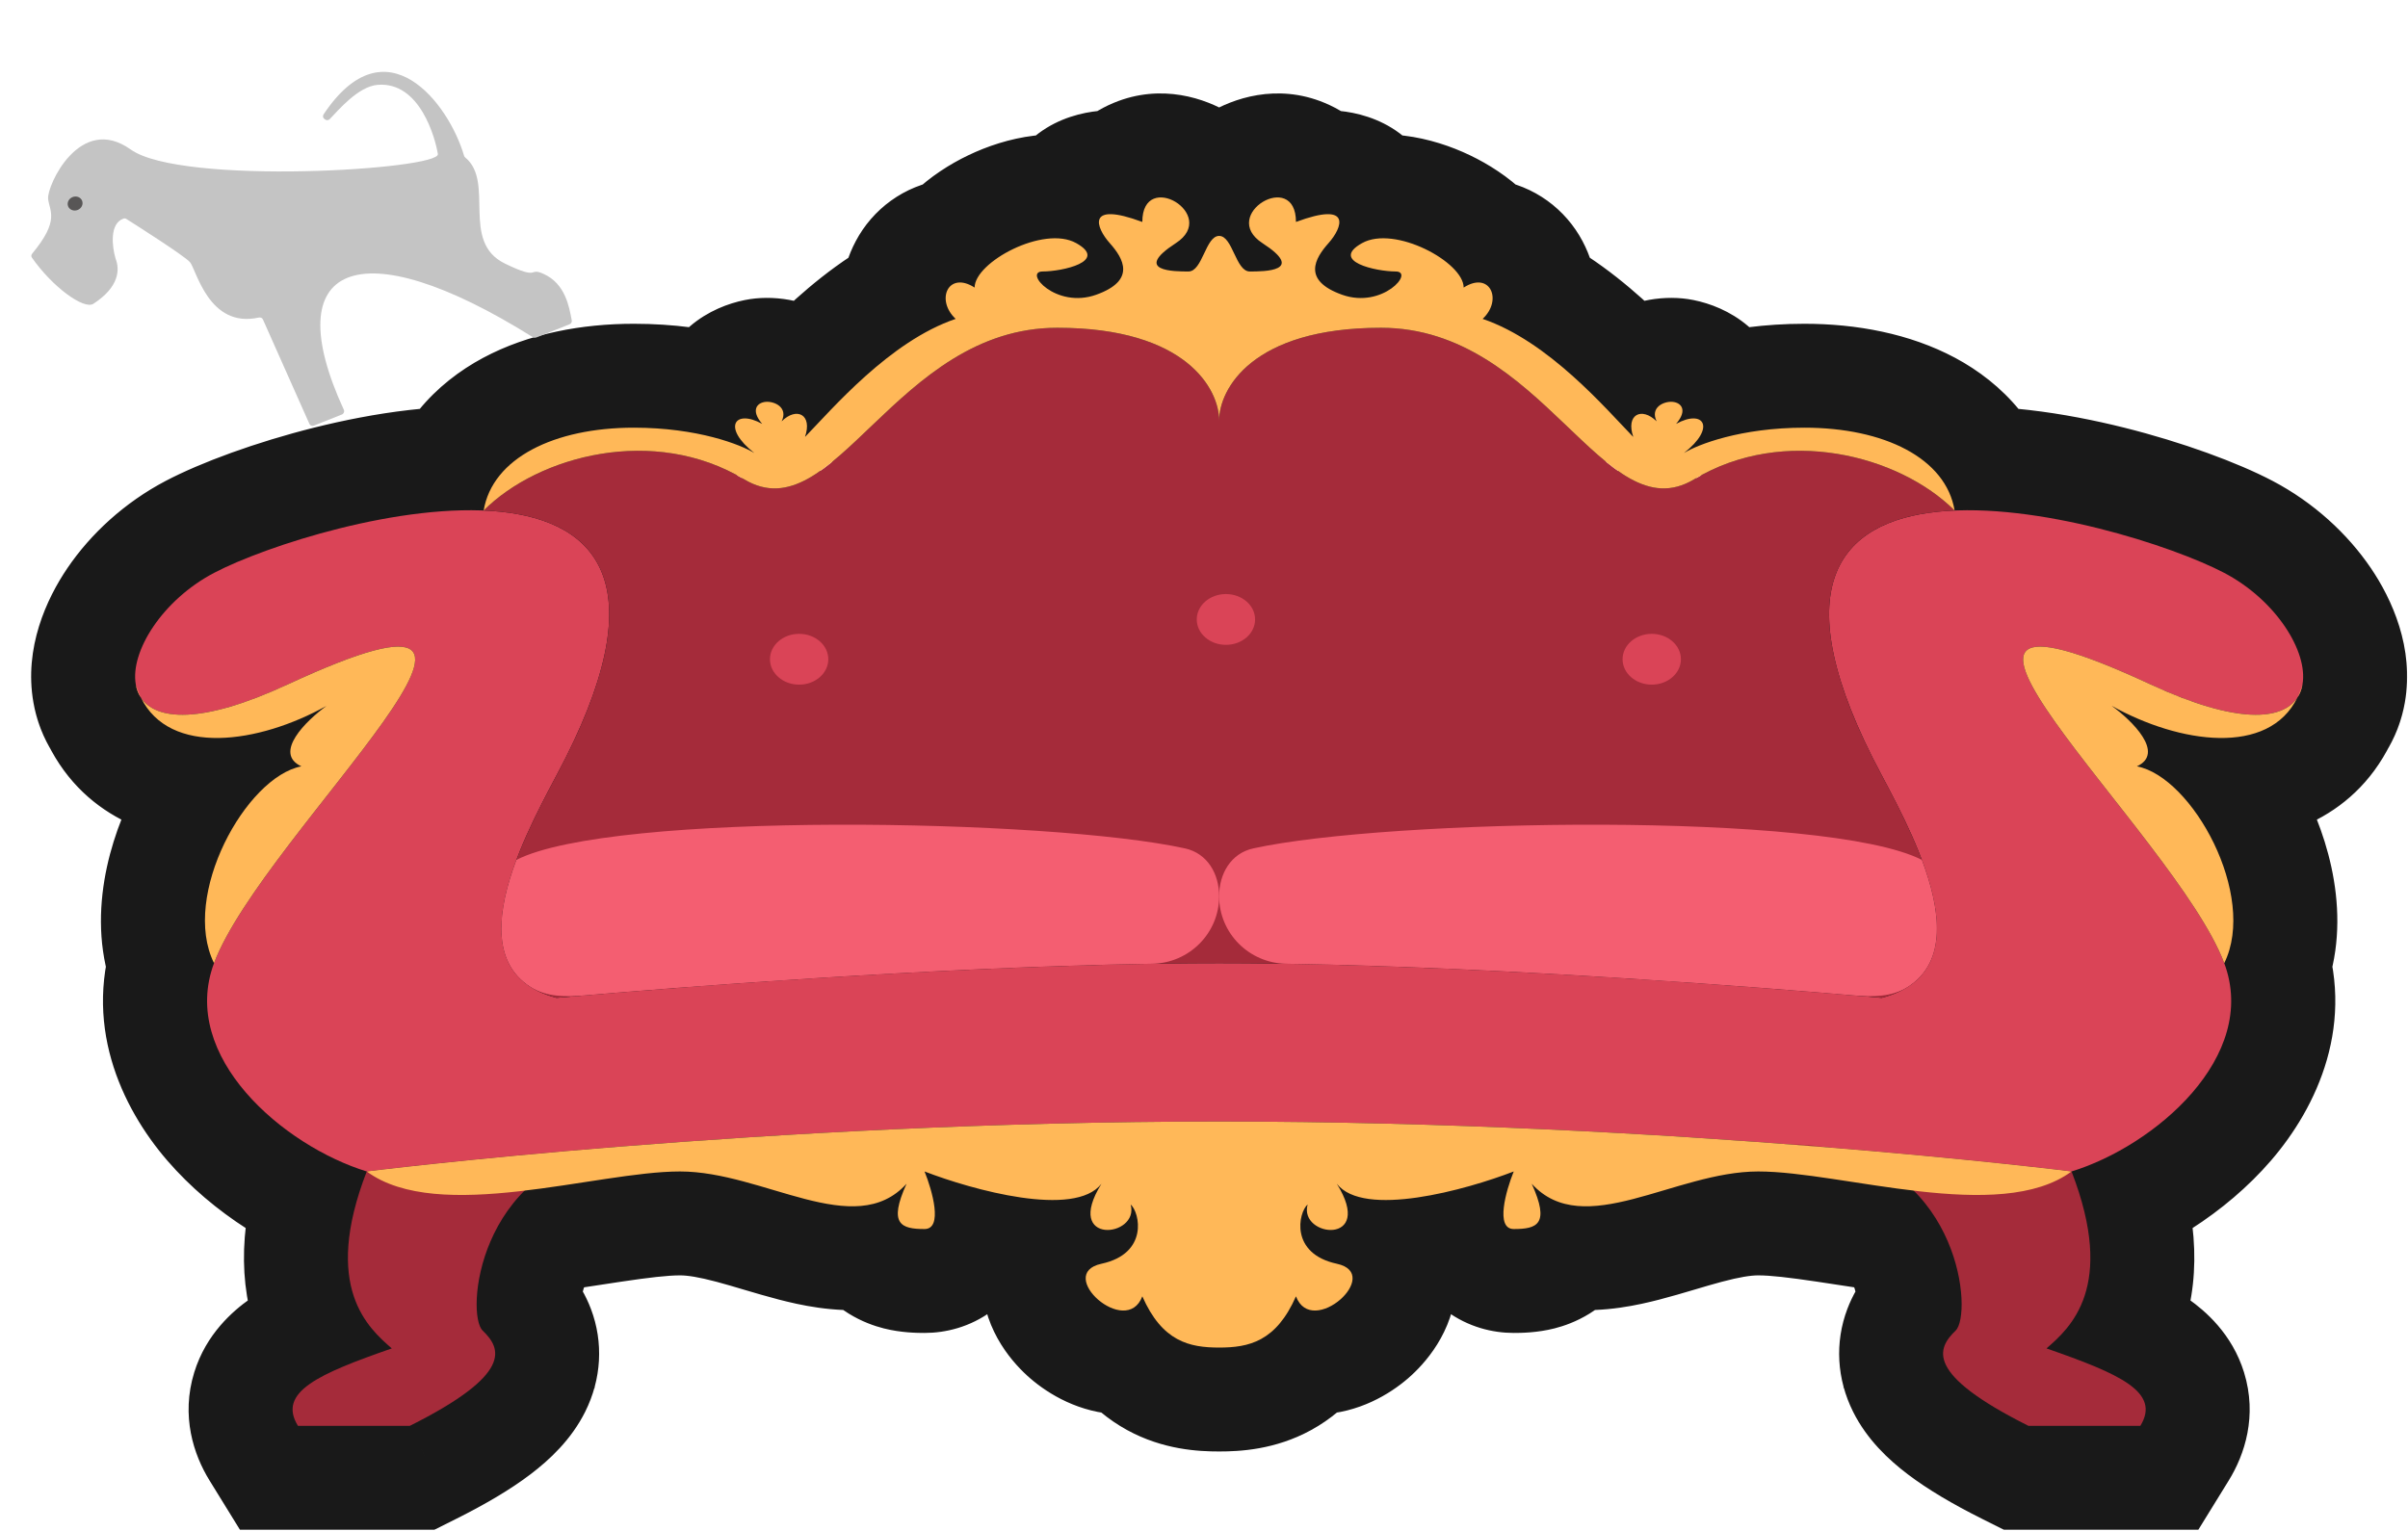 <svg width="695" height="442" viewBox="0 0 695 442" fill="none" xmlns="http://www.w3.org/2000/svg">
<g opacity="0.9">
<mask id="path-1-outside-1_10_206" maskUnits="userSpaceOnUse" x="8" y="26" width="687" height="416" fill="black">
<rect fill="white" x="8" y="26" width="687" height="416"/>
<path d="M82.986 197.624C24.179 224.912 32.075 180.999 61.773 165.401C91.472 149.802 219.221 114.398 160.65 223.793L160.452 224.165C150.333 243.23 130.676 280.267 160.65 288.097C160.65 288.097 268.258 278.079 351.87 278.079C435.482 278.079 543.09 288.097 543.09 288.097C573.063 280.267 553.406 243.23 543.288 224.165L543.09 223.793C484.519 114.398 612.268 149.802 641.966 165.401C671.665 180.999 679.561 224.912 620.753 197.624C532.955 156.883 627.824 240.315 641.966 278.079C652.06 305.033 621.932 330.827 597.891 338.216C597.891 338.216 483.744 323.794 351.87 323.794C219.996 323.794 105.849 338.216 105.849 338.216C81.808 330.827 51.68 305.033 61.773 278.079C75.915 240.315 170.785 156.883 82.986 197.624Z"/>
<path d="M590.662 389.303C597.397 383.436 610.865 371.703 597.891 338.216C597.891 338.216 570.487 334.753 527.023 331.222C523.753 330.679 520.232 330.386 516.445 330.386C520.067 330.664 523.595 330.943 527.023 331.222C565.906 337.672 569.344 379.435 564.427 384.17C559.095 389.303 555.448 396.636 585.471 411.669H617.74C623.773 401.891 611.707 396.636 590.662 389.303Z"/>
<path d="M105.849 338.216C92.874 371.703 106.343 383.436 113.077 389.303C92.033 396.636 79.967 401.891 86 411.669H118.268C148.292 396.636 144.644 389.303 139.313 384.17C134.395 379.435 137.834 337.672 176.717 331.222C133.252 334.753 105.849 338.216 105.849 338.216Z"/>
<path d="M105.849 338.216C105.849 338.216 219.996 323.794 351.87 323.794C483.744 323.794 597.891 338.216 597.891 338.216C577.194 353.493 531.597 338.216 507.466 338.216C483.335 338.216 457.099 358.265 442.087 341.76C447.418 353.493 443.63 354.837 436.896 354.837C431.509 354.837 434.651 343.756 436.896 338.216C423.1 343.552 393.572 351.733 385.828 341.76C397.051 359.726 374.744 357.282 377.41 347.749C374.744 350.071 372.219 361.926 385.828 364.859C399.436 367.792 378.672 386.492 374.043 374.27C368.29 387.347 360.422 389.058 351.87 389.058C343.317 389.058 335.449 387.347 329.697 374.27C325.067 386.492 304.303 367.792 317.912 364.859C331.521 361.926 328.996 350.071 326.33 347.749C328.996 357.282 306.688 359.726 317.912 341.76C310.168 351.733 280.64 343.552 266.844 338.216C269.088 343.756 272.231 354.837 266.844 354.837C260.109 354.837 256.321 353.493 261.653 341.76C246.641 358.265 220.405 338.216 196.274 338.216C172.143 338.216 126.546 353.493 105.849 338.216Z"/>
<path d="M82.986 197.624C170.785 156.883 75.915 240.315 61.773 278.079C52.138 258.52 70.988 224.308 86.982 221.253C78.747 217.439 88.414 208.012 94.277 203.775C74.583 214.756 48.99 218.35 40.658 201.403C39.923 200.283 39.442 199.011 39.195 197.624C39.597 198.983 40.087 200.241 40.658 201.403C44.954 207.949 57.902 209.264 82.986 197.624Z"/>
<path d="M620.753 197.624C532.955 156.883 627.824 240.315 641.966 278.079C651.602 258.52 632.752 224.308 616.758 221.253C624.992 217.439 615.325 208.012 609.462 203.775C629.157 214.756 654.75 218.35 663.082 201.403C663.816 200.283 664.298 199.011 664.544 197.624C664.143 198.983 663.653 200.241 663.082 201.403C658.785 207.949 645.838 209.264 620.753 197.624Z"/>
<path d="M160.452 224.165L160.65 223.793C191.53 166.118 170.62 148.691 139.594 147.391C155.588 131.422 188.838 122.744 214.793 138.388C240.748 154.032 258.42 94.634 305.145 94.634C342.525 94.634 351.87 112.478 351.87 121.4C351.87 112.478 361.215 94.634 398.595 94.634C445.32 94.634 462.991 154.032 488.947 138.388C514.902 122.744 548.152 131.422 564.146 147.391C533.12 148.691 512.21 166.118 543.09 223.793L543.288 224.165C553.406 243.23 573.063 280.267 543.09 288.097C543.09 288.097 435.482 278.079 351.87 278.079C268.258 278.079 160.65 288.097 160.65 288.097C130.676 280.267 150.333 243.23 160.452 224.165Z"/>
<path d="M338.975 278.154C265.398 278.982 179.059 286.444 163.213 287.864C161.505 288.017 159.778 287.905 158.184 287.349C141.132 281.403 142.964 264.485 149.046 248.263C177.622 233.641 312.925 236.574 346.066 245.949C349.941 247.045 351.87 250.353 351.87 253.902V266.835C351.87 273.045 346.103 278.074 338.975 278.154Z"/>
<path d="M364.759 278.154C438.336 278.982 524.676 286.444 540.521 287.864C542.229 288.017 543.956 287.905 545.551 287.349C562.602 281.403 560.77 264.485 554.688 248.263C526.112 233.641 390.809 236.574 357.668 245.949C353.794 247.045 351.864 250.353 351.864 253.902V266.835C351.864 273.045 357.631 278.074 364.759 278.154Z"/>
<path d="M214.793 138.388C188.838 122.744 155.588 131.422 139.594 147.391C142.119 132.278 159.937 123.478 182.946 123.478C201.353 123.478 213.811 128.367 217.739 130.811C208.34 123.478 211.987 117.978 219.984 122.378C216.617 118.467 218.441 116.267 220.966 116.022C223.492 115.778 227.56 117.611 225.596 121.645C229.945 117.367 234.575 119.689 232.33 126.167C240.187 118.1 256.742 98.545 275.823 92.068C269.93 86.568 273.718 78.135 281.294 83.023C281.294 75.69 301.217 64.935 310.617 70.191C320.017 75.446 306.548 78.379 300.936 78.379C295.324 78.379 304.724 89.257 316.369 85.101C328.014 80.946 324.226 74.59 320.297 70.191C316.369 65.791 313.282 57.969 329.697 64.08C329.697 48.68 352.005 62.002 339.378 70.191C326.751 78.379 338.957 78.379 343.025 78.379C347.094 78.379 347.947 68.113 351.87 68.113C355.793 68.113 356.646 78.379 360.714 78.379C364.783 78.379 376.989 78.379 364.362 70.191C351.735 62.002 374.043 48.68 374.043 64.08C390.457 57.969 387.371 65.791 383.443 70.191C379.514 74.59 375.726 80.946 387.371 85.101C399.016 89.257 408.416 78.379 402.804 78.379C397.192 78.379 383.723 75.446 393.123 70.191C402.523 64.935 422.445 75.69 422.445 83.023C430.021 78.135 433.809 86.568 427.917 92.068C446.997 98.545 463.553 118.1 471.409 126.167C469.165 119.689 473.794 117.367 478.144 121.645C476.179 117.611 480.248 115.778 482.773 116.022C485.299 116.267 487.123 118.467 483.756 122.378C491.753 117.978 495.4 123.478 486 130.811C489.929 128.367 502.387 123.478 520.794 123.478C543.803 123.478 561.621 132.278 564.146 147.391C548.152 131.422 514.902 122.744 488.947 138.388C462.991 154.032 445.32 94.634 398.595 94.634C361.215 94.634 351.87 112.478 351.87 121.4C351.87 112.478 342.525 94.634 305.145 94.634C258.42 94.634 240.748 154.032 214.793 138.388Z"/>
<path d="M239.065 190.331C239.065 194.381 235.296 197.664 230.647 197.664C225.998 197.664 222.229 194.381 222.229 190.331C222.229 186.281 225.998 182.998 230.647 182.998C235.296 182.998 239.065 186.281 239.065 190.331Z"/>
<path d="M362.246 178.843C362.246 182.893 358.477 186.176 353.828 186.176C349.179 186.176 345.411 182.893 345.411 178.843C345.411 174.793 349.179 171.51 353.828 171.51C358.477 171.51 362.246 174.793 362.246 178.843Z"/>
<path d="M485.147 190.331C485.147 194.381 481.378 197.664 476.729 197.664C472.08 197.664 468.311 194.381 468.311 190.331C468.311 186.281 472.08 182.998 476.729 182.998C481.378 182.998 485.147 186.281 485.147 190.331Z"/>
</mask>
<path d="M61.773 165.401L68.748 178.681H68.748L61.773 165.401ZM160.65 223.793L173.9 230.824L147.4 216.761L160.65 223.793ZM160.452 224.165L173.701 231.197L173.702 231.197L160.452 224.165ZM160.65 288.097L156.858 302.61L159.412 303.277L162.04 303.032L160.65 288.097ZM543.288 224.165L556.537 217.133V217.133L543.288 224.165ZM543.09 288.097L541.7 303.032L544.328 303.277L546.882 302.61L543.09 288.097ZM176.717 331.222L174.262 316.424L177.932 346.172L176.717 331.222ZM139.594 147.391L138.965 162.378L145.537 162.653L150.192 158.006L139.594 147.391ZM89.3 211.231C100.033 206.25 107.22 203.533 111.733 202.327C114.021 201.716 114.94 201.684 114.921 201.684C114.867 201.684 114.245 201.688 113.277 201.43C112.274 201.163 110.714 200.562 109.12 199.239C105.343 196.103 104.768 191.992 104.827 190.147C104.873 188.712 105.244 188.268 104.79 189.333C103.937 191.332 101.906 194.746 98.367 199.742C91.251 209.788 81.565 221.493 71.465 234.762C62.153 246.997 52.158 260.984 47.726 272.819L75.821 283.34C78.46 276.292 85.627 265.689 95.337 252.932C104.258 241.21 115.453 227.522 122.848 217.082C126.564 211.836 130.196 206.233 132.383 201.106C133.449 198.608 134.685 195.073 134.812 191.103C134.952 186.724 133.674 180.632 128.281 176.155C123.552 172.23 118.099 171.667 114.766 171.684C111.178 171.703 107.485 172.41 103.992 173.343C96.943 175.226 87.889 178.813 76.673 184.018L89.3 211.231ZM147.4 216.761L147.202 217.133L173.702 231.197L173.899 230.824L147.4 216.761ZM147.202 217.133C142.407 226.169 133.726 242.256 130.787 257.505C129.3 265.225 128.842 274.774 132.895 283.692C137.316 293.418 145.849 299.734 156.858 302.61L164.441 273.584C160.464 272.545 160.214 271.294 160.206 271.278C159.832 270.454 159.301 268.084 160.245 263.183C162.171 253.19 168.378 241.226 173.701 231.197L147.202 217.133ZM627.067 184.018C615.85 178.813 606.796 175.226 599.748 173.343C596.255 172.41 592.562 171.703 588.974 171.684C585.641 171.667 580.188 172.23 575.459 176.155C570.066 180.632 568.788 186.724 568.928 191.103C569.054 195.073 570.291 198.608 571.357 201.106C573.544 206.233 577.176 211.836 580.892 217.082C588.286 227.522 599.481 241.21 608.403 252.932C618.113 265.689 625.28 276.292 627.919 283.34L656.014 272.819C651.582 260.984 641.587 246.997 632.275 234.762C622.175 221.493 612.488 209.788 605.373 199.742C601.834 194.746 599.803 191.332 598.95 189.333C598.495 188.268 598.867 188.712 598.913 190.147C598.971 191.992 598.397 196.103 594.62 199.239C593.026 200.562 591.466 201.163 590.463 201.43C589.495 201.688 588.873 201.684 588.819 201.684C588.8 201.684 589.719 201.716 592.007 202.327C596.52 203.533 603.707 206.25 614.44 211.231L627.067 184.018ZM529.841 230.825L530.038 231.197L556.537 217.133L556.34 216.76L529.841 230.825ZM530.038 231.197C535.361 241.226 541.569 253.19 543.495 263.183C544.439 268.084 543.908 270.454 543.533 271.278C543.526 271.294 543.276 272.545 539.299 273.584L546.882 302.61C557.891 299.734 566.424 293.418 570.845 283.692C574.898 274.774 574.44 265.225 572.952 257.505C570.013 242.256 561.333 226.169 556.537 217.133L530.038 231.197ZM597.891 338.216C599.771 323.334 599.769 323.334 599.767 323.333C599.766 323.333 599.764 323.333 599.761 323.333C599.756 323.332 599.75 323.331 599.742 323.33C599.725 323.328 599.701 323.325 599.671 323.321C599.61 323.314 599.521 323.303 599.405 323.288C599.174 323.26 598.834 323.218 598.388 323.163C597.496 323.055 596.181 322.897 594.467 322.697C591.039 322.297 586.012 321.728 579.575 321.046C566.703 319.682 548.185 317.867 525.531 316.053C480.246 312.426 418.322 308.794 351.87 308.794V338.794C417.292 338.794 478.379 342.373 523.136 345.957C545.503 347.748 563.763 349.538 576.414 350.879C582.739 351.549 587.66 352.106 590.989 352.495C592.654 352.689 593.92 352.841 594.765 352.944C595.187 352.995 595.504 353.034 595.713 353.06C595.817 353.073 595.894 353.083 595.944 353.089C595.969 353.092 595.987 353.094 595.998 353.096C596.003 353.096 596.007 353.097 596.009 353.097C596.01 353.097 596.011 353.097 596.011 353.097C596.011 353.097 596.01 353.097 597.891 338.216ZM351.87 308.794C285.418 308.794 223.494 312.426 178.209 316.053C155.555 317.867 137.037 319.682 124.165 321.046C117.728 321.728 112.701 322.297 109.273 322.697C107.558 322.897 106.244 323.055 105.352 323.163C104.906 323.218 104.566 323.26 104.334 323.288C104.219 323.303 104.13 323.314 104.069 323.321C104.039 323.325 104.015 323.328 103.998 323.33C103.99 323.331 103.983 323.332 103.978 323.333C103.976 323.333 103.974 323.333 103.972 323.333C103.971 323.334 103.969 323.334 105.849 338.216C107.729 353.097 107.729 353.097 107.729 353.097C107.729 353.097 107.729 353.097 107.731 353.097C107.733 353.097 107.736 353.096 107.742 353.096C107.753 353.094 107.771 353.092 107.796 353.089C107.846 353.083 107.923 353.073 108.027 353.06C108.236 353.034 108.553 352.995 108.975 352.944C109.82 352.841 111.086 352.689 112.75 352.495C116.08 352.106 121.001 351.549 127.325 350.879C139.977 349.538 158.237 347.748 180.604 345.957C225.361 342.373 286.447 338.794 351.87 338.794V308.794ZM160.65 288.097C162.04 303.032 162.04 303.032 162.04 303.032C162.041 303.032 162.041 303.032 162.043 303.032C162.045 303.031 162.049 303.031 162.055 303.031C162.067 303.029 162.085 303.028 162.11 303.026C162.159 303.021 162.234 303.014 162.334 303.005C162.534 302.986 162.836 302.959 163.234 302.923C164.031 302.85 165.215 302.744 166.754 302.608C169.834 302.337 174.336 301.948 180.002 301.481C191.336 300.547 207.323 299.3 225.909 298.054C263.145 295.558 310.562 293.079 351.87 293.079V263.079C309.566 263.079 261.373 265.609 223.902 268.122C205.134 269.38 188.993 270.638 177.538 271.582C171.809 272.054 167.251 272.448 164.119 272.724C162.553 272.862 161.344 272.971 160.523 273.045C160.113 273.083 159.8 273.111 159.588 273.131C159.482 273.141 159.401 273.148 159.346 273.153C159.319 273.156 159.298 273.158 159.283 273.159C159.276 273.16 159.27 273.16 159.266 273.16C159.264 273.161 159.263 273.161 159.262 273.161C159.26 273.161 159.259 273.161 160.65 288.097ZM351.87 293.079C393.178 293.079 440.595 295.558 477.831 298.054C496.417 299.3 512.403 300.547 523.738 301.481C529.404 301.948 533.906 302.337 536.985 302.608C538.525 302.744 539.709 302.85 540.506 302.923C540.904 302.959 541.205 302.986 541.406 303.005C541.506 303.014 541.581 303.021 541.63 303.026C541.655 303.028 541.673 303.029 541.684 303.031C541.69 303.031 541.694 303.031 541.697 303.032C541.698 303.032 541.699 303.032 541.7 303.032C541.7 303.032 541.7 303.032 543.09 288.097C544.481 273.161 544.48 273.161 544.478 273.161C544.477 273.161 544.475 273.161 544.474 273.16C544.47 273.16 544.464 273.16 544.457 273.159C544.442 273.158 544.421 273.156 544.394 273.153C544.339 273.148 544.258 273.141 544.152 273.131C543.94 273.111 543.627 273.083 543.217 273.045C542.396 272.971 541.187 272.862 539.621 272.724C536.489 272.448 531.93 272.054 526.202 271.582C514.747 270.638 498.605 269.38 479.838 268.122C442.367 265.609 394.174 263.079 351.87 263.079V293.079ZM351.87 308.794C289.218 308.794 230.594 312.022 186.148 315.43L188.442 345.342C232.368 341.974 290.194 338.794 351.87 338.794V308.794ZM351.87 338.794C413.546 338.794 471.372 341.974 515.298 345.343L517.592 315.43C473.146 312.022 414.522 308.794 351.87 308.794V338.794ZM179.172 346.019C181.584 345.619 184.282 345.386 187.295 345.386V315.386C182.733 315.386 178.389 315.739 174.262 316.424L179.172 346.019ZM186.148 315.43C182.503 315.71 178.952 315.99 175.502 316.271L177.932 346.172C181.338 345.896 184.843 345.618 188.442 345.342L186.148 315.43ZM54.798 152.121C45.14 157.194 37.221 164.557 31.865 172.449C26.843 179.848 22.605 189.986 24.426 200.246L53.965 195.003C54.097 195.747 53.715 193.676 56.689 189.295C59.328 185.406 63.543 181.415 68.748 178.681L54.798 152.121ZM634.991 178.681C640.197 181.415 644.411 185.406 647.051 189.295C650.024 193.676 649.643 195.747 649.775 195.003L679.313 200.246C681.134 189.986 676.896 179.848 671.874 172.449C666.519 164.557 658.6 157.194 648.941 152.121L634.991 178.681ZM68.748 178.681C74.472 175.675 85.827 171.238 99.317 167.703C112.808 164.168 127.138 161.882 138.965 162.378L140.222 132.404C124.227 131.733 106.667 134.765 91.713 138.683C76.76 142.601 63.116 147.753 54.798 152.121L68.748 178.681ZM150.192 158.006C155.687 152.519 165.001 147.612 175.871 145.839C186.569 144.095 197.64 145.564 207.05 151.235L222.536 125.542C205.991 115.569 187.46 113.554 171.044 116.23C154.803 118.878 139.494 126.293 128.995 136.776L150.192 158.006ZM207.05 151.235C212.556 154.554 218.551 156.248 224.833 155.987C230.92 155.734 236.224 153.692 240.599 151.25C248.709 146.725 256.404 139.086 262.54 133.226C276.481 119.914 288.529 109.634 305.145 109.634V79.634C275.036 79.634 254.886 99.054 241.821 111.529C234.454 118.564 229.944 122.841 225.98 125.053C224.319 125.98 223.619 126.012 223.589 126.013C223.58 126.013 223.569 126.017 223.493 125.997C223.403 125.972 223.09 125.875 222.536 125.542L207.05 151.235ZM305.145 109.634C321.546 109.634 329.582 113.543 333.186 116.41C336.852 119.326 336.87 121.801 336.87 121.4H366.87C366.87 112.077 362.215 101.169 351.864 92.933C341.45 84.648 326.124 79.634 305.145 79.634V109.634ZM574.744 136.776C564.245 126.293 548.937 118.878 532.695 116.23C516.28 113.554 497.749 115.569 481.203 125.542L496.69 151.235C506.099 145.564 517.171 144.095 527.868 145.839C538.739 147.612 548.053 152.519 553.548 158.006L574.744 136.776ZM481.203 125.542C480.649 125.875 480.337 125.972 480.247 125.997C480.17 126.017 480.16 126.013 480.151 126.013C480.121 126.012 479.42 125.98 477.759 125.053C473.795 122.841 469.285 118.564 461.918 111.529C448.854 99.054 428.704 79.634 398.595 79.634V109.634C415.211 109.634 427.259 119.914 441.2 133.226C447.336 139.086 455.031 146.725 463.141 151.25C467.516 153.692 472.82 155.734 478.906 155.987C485.189 156.248 491.184 154.554 496.69 151.235L481.203 125.542ZM398.595 79.634C377.616 79.634 362.29 84.648 351.876 92.933C341.524 101.169 336.87 112.077 336.87 121.4H366.87C366.87 121.801 366.888 119.326 370.554 116.41C374.157 113.543 382.194 109.634 398.595 109.634V79.634ZM147.4 216.761C143.979 223.208 138.79 232.889 135 242.997L163.091 253.529C166.086 245.541 170.325 237.56 173.9 230.824L147.4 216.761ZM529.835 230.824C533.409 237.56 537.648 245.541 540.643 253.529L568.734 242.997C564.944 232.889 559.755 223.208 556.334 216.761L529.835 230.824ZM61.773 165.401L47.824 138.842H47.824L61.773 165.401ZM61.773 278.079L89.868 288.6L94.416 276.456L88.685 264.822L61.773 278.079ZM641.966 165.401L655.916 138.842V138.842L641.966 165.401ZM641.966 278.079L615.055 264.822L609.324 276.456L613.872 288.6L641.966 278.079ZM113.077 389.303L122.949 417.632L171.749 400.627L132.783 366.682L113.077 389.303ZM86 411.669L60.469 427.422L69.259 441.669H86V411.669ZM118.268 411.669V441.669H125.359L131.7 438.494L118.268 411.669ZM139.313 384.17L118.505 405.781V405.781L139.313 384.17ZM590.662 389.303L570.957 366.682L531.99 400.628L580.791 417.632L590.662 389.303ZM617.74 411.669V441.669H634.481L643.271 427.422L617.74 411.669ZM585.471 411.669L572.04 438.494L578.381 441.669H585.471V411.669ZM564.427 384.17L585.235 405.781L564.427 384.17ZM516.445 330.386V300.386L514.151 360.299L516.445 330.386ZM176.717 331.222L181.627 360.817L174.287 301.32L176.717 331.222ZM261.653 341.76L288.965 354.17L239.459 321.574L261.653 341.76ZM266.844 338.216L277.667 310.236L213.005 285.222L239.039 349.481L266.844 338.216ZM317.912 341.76L343.355 357.655L294.217 323.36L317.912 341.76ZM326.33 347.749L346.036 325.128L270.44 259.274L297.438 355.827L326.33 347.749ZM329.697 374.27L357.158 362.191L327.626 295.052L301.643 363.643L329.697 374.27ZM442.087 341.76L464.28 321.574L414.774 354.17L442.087 341.76ZM436.896 338.216L464.701 349.481L490.735 285.222L426.072 310.236L436.896 338.216ZM385.828 341.76L409.522 323.36L360.384 357.655L385.828 341.76ZM377.41 347.749L406.301 355.827L433.3 259.274L357.704 325.128L377.41 347.749ZM374.043 374.27L402.097 363.643L376.114 295.052L346.582 362.191L374.043 374.27ZM39.195 197.624L67.966 189.125L9.657 202.867L39.195 197.624ZM94.277 203.775L111.849 228.091L79.669 177.573L94.277 203.775ZM86.982 221.253L92.611 250.72L184.219 233.219L99.588 194.03L86.982 221.253ZM664.544 197.624L694.082 202.867L635.773 189.125L664.544 197.624ZM609.462 203.775L624.071 177.573L591.891 228.091L609.462 203.775ZM616.758 221.253L604.152 194.03L519.52 233.219L611.128 250.72L616.758 221.253ZM139.594 147.391L110.004 142.446L104.407 175.942L138.337 177.364L139.594 147.391ZM564.146 147.391L565.402 177.364L599.333 175.942L593.736 142.446L564.146 147.391ZM163.213 287.864L165.891 317.744H165.891L163.213 287.864ZM338.975 278.154L339.313 308.152L338.975 278.154ZM149.046 248.263L135.381 221.556L125.035 226.849L120.955 237.731L149.046 248.263ZM158.184 287.349L148.306 315.676L148.306 315.676L158.184 287.349ZM346.066 245.949L354.231 217.081H354.231L346.066 245.949ZM540.521 287.864L537.843 317.744L540.521 287.864ZM364.759 278.154L364.421 308.152L364.759 278.154ZM554.688 248.263L582.779 237.731L578.699 226.849L568.354 221.556L554.688 248.263ZM545.551 287.349L555.428 315.676L555.428 315.676L545.551 287.349ZM357.668 245.949L349.503 217.081H349.503L357.668 245.949ZM217.739 130.811L201.89 156.282L236.192 107.157L217.739 130.811ZM219.984 122.378L205.523 148.662L242.719 102.804L219.984 122.378ZM225.596 121.645L198.625 108.509L246.633 143.033L225.596 121.645ZM232.33 126.167L203.984 116.343L253.821 147.099L232.33 126.167ZM275.823 92.068L285.467 120.475L332.954 104.354L296.293 70.136L275.823 92.068ZM281.294 83.023L265.028 108.231L311.294 138.086V83.023H281.294ZM316.369 85.101L306.286 56.846V56.846L316.369 85.101ZM329.697 64.08L319.231 92.195L359.697 107.259V64.08H329.697ZM486 130.811L467.548 107.157L501.85 156.282L486 130.811ZM483.756 122.378L461.021 102.804L498.217 148.662L483.756 122.378ZM478.144 121.645L457.107 143.033L505.115 108.509L478.144 121.645ZM471.409 126.167L449.919 147.099L499.755 116.343L471.409 126.167ZM427.917 92.068L407.447 70.136L370.786 104.354L418.273 120.475L427.917 92.068ZM422.445 83.023H392.445V138.086L438.711 108.231L422.445 83.023ZM387.371 85.101L397.454 56.846L397.454 56.846L387.371 85.101ZM374.043 64.08H344.043V107.259L384.509 92.195L374.043 64.08ZM47.824 138.842C35.95 145.078 26.187 154.115 19.475 163.994C13.426 172.897 6.887 187.033 9.639 202.764C11.17 211.518 15.64 220.36 23.819 226.927C31.658 233.22 40.653 235.634 48.471 236.213C63.189 237.303 79.349 232.385 95.614 224.837L70.359 170.411C64.21 173.265 59.648 174.848 56.483 175.664C53.203 176.51 52.212 176.326 52.901 176.377C53.654 176.433 57.317 176.876 61.382 180.14C65.788 183.677 68.043 188.43 68.742 192.426C69.354 195.927 68.703 198.14 68.6 198.474C68.458 198.936 68.488 198.619 69.104 197.713C70.387 195.825 72.748 193.523 75.723 191.96L47.824 138.842ZM33.679 267.559C23.328 295.198 35.062 319.756 48.305 335.092C61.484 350.353 79.951 361.641 97.036 366.892L114.662 309.539C107.707 307.402 99.089 302.098 93.717 295.877C91.183 292.943 90.205 290.766 89.898 289.676C89.695 288.955 89.772 288.858 89.868 288.6L33.679 267.559ZM75.723 191.96C80.451 189.477 91.605 185.074 105.254 181.667C119.042 178.226 132.099 176.639 141.285 177.571C151.13 178.57 147.449 180.955 145.821 176.377C145.483 175.429 148.155 183.571 134.202 209.632L187.097 237.953C202.43 209.317 211.097 180.862 202.352 156.272C192.316 128.053 165.823 119.752 147.34 117.878C128.198 115.936 107.409 119.288 90.723 123.453C73.896 127.654 57.944 133.526 47.824 138.842L75.723 191.96ZM628.017 191.96C630.992 193.523 633.353 195.825 634.636 197.713C635.252 198.62 635.282 198.936 635.14 198.474C635.037 198.141 634.386 195.927 634.998 192.426C635.697 188.43 637.951 183.677 642.357 180.14C646.423 176.876 650.086 176.433 650.838 176.377C651.528 176.326 650.537 176.51 647.257 175.664C644.092 174.848 639.53 173.265 633.381 170.411L608.126 224.837C624.391 232.385 640.551 237.303 655.269 236.213C663.087 235.634 672.082 233.22 679.921 226.927C688.1 220.36 692.57 211.518 694.101 202.764C696.852 187.033 690.314 172.897 684.265 163.994C677.553 154.115 667.79 145.078 655.916 138.842L628.017 191.96ZM613.872 288.6C613.968 288.858 614.045 288.955 613.841 289.676C613.535 290.766 612.557 292.943 610.023 295.877C604.651 302.098 596.033 307.402 589.077 309.539L606.704 366.892C623.789 361.641 642.256 350.353 655.435 335.092C668.678 319.756 680.411 295.198 670.061 267.559L613.872 288.6ZM655.916 138.842C645.795 133.526 629.844 127.654 613.017 123.453C596.33 119.288 575.542 115.936 556.4 117.878C537.916 119.752 511.424 128.053 501.388 156.272C492.643 180.862 501.31 209.317 516.643 237.953L569.538 209.632C555.585 183.571 558.256 175.429 557.919 176.377C556.291 180.955 552.61 178.57 562.455 177.571C571.641 176.639 584.697 178.226 598.486 181.667C612.134 185.074 623.288 189.477 628.017 191.96L655.916 138.842ZM77.876 327.377C69.726 348.411 68.182 367.124 73.579 383.505C78.916 399.706 89.651 408.682 93.372 411.923L132.783 366.682C129.769 364.057 130.402 364.234 130.566 364.73C130.788 365.406 128.998 361.508 133.823 349.054L77.876 327.377ZM103.206 360.973C93.819 364.244 81.118 368.685 72.088 375.057C67.308 378.43 59.505 385.07 56.06 396.235C52.175 408.824 55.883 419.99 60.469 427.422L111.531 395.916C113.1 398.458 116.054 405.301 113.393 413.925C112.257 417.606 110.478 420.195 109.161 421.734C107.897 423.211 106.871 423.947 106.681 424.081C106.484 424.22 107.436 423.56 110.726 422.18C113.811 420.886 117.77 419.437 122.949 417.632L103.206 360.973ZM86 441.669H118.268V381.669H86V441.669ZM131.7 438.494C140.126 434.275 147.302 430.056 153.109 425.648C158.624 421.463 164.874 415.646 168.888 407.611C173.594 398.189 174.234 387.618 170.552 377.895C167.503 369.843 162.282 364.639 160.121 362.559L118.505 405.781C118.505 405.78 118.498 405.774 118.486 405.762C118.473 405.749 118.454 405.73 118.43 405.705C118.381 405.656 118.306 405.578 118.208 405.472C118.02 405.267 117.711 404.917 117.338 404.429C116.621 403.492 115.416 401.72 114.44 399.141C113.41 396.422 112.755 393.108 112.962 389.459C113.167 385.848 114.162 382.901 115.21 380.802C117.049 377.121 118.915 376.277 116.836 377.855C115.049 379.211 111.423 381.546 104.837 384.843L131.7 438.494ZM569.917 349.054C574.742 361.508 572.951 365.406 573.174 364.73C573.337 364.234 573.971 364.057 570.957 366.682L610.368 411.923C614.089 408.682 624.823 399.706 630.161 383.505C635.558 367.124 634.014 348.411 625.864 327.377L569.917 349.054ZM580.791 417.632C585.97 419.437 589.928 420.886 593.013 422.18C596.303 423.561 597.256 424.22 597.059 424.081C596.869 423.947 595.842 423.211 594.579 421.734C593.262 420.195 591.483 417.606 590.347 413.926C587.686 405.301 590.64 398.459 592.209 395.916L643.271 427.422C647.857 419.99 651.564 408.825 647.68 396.236C644.235 385.07 636.432 378.43 631.652 375.058C622.622 368.685 609.92 364.244 600.534 360.974L580.791 417.632ZM617.74 381.669H585.471V441.669H617.74V381.669ZM598.903 384.844C592.317 381.546 588.69 379.211 586.904 377.855C584.825 376.277 586.691 377.121 588.53 380.802C589.578 382.901 590.572 385.848 590.778 389.46C590.985 393.108 590.329 396.422 589.3 399.141C588.323 401.72 587.119 403.492 586.402 404.429C586.029 404.917 585.72 405.268 585.531 405.472C585.434 405.578 585.358 405.656 585.31 405.706C585.285 405.731 585.266 405.749 585.254 405.762C585.242 405.774 585.235 405.78 585.235 405.781L543.619 362.559C541.458 364.64 536.236 369.843 533.188 377.895C529.506 387.618 530.146 398.189 534.852 407.612C538.865 415.647 545.116 421.464 550.63 425.649C556.438 430.056 563.614 434.275 572.04 438.494L598.903 384.844ZM514.151 360.299C517.727 360.573 521.21 360.848 524.593 361.123L529.452 301.32C525.98 301.038 522.407 300.756 518.738 300.474L514.151 360.299ZM524.593 361.123C546.047 362.866 563.514 364.591 575.582 365.875C581.615 366.517 586.295 367.048 589.446 367.417C591.021 367.601 592.214 367.744 593.002 367.84C593.396 367.888 593.689 367.924 593.878 367.948C593.973 367.959 594.041 367.968 594.083 367.973C594.104 367.976 594.119 367.978 594.127 367.979C594.13 367.979 594.133 367.979 594.133 367.979C594.134 367.979 594.133 367.979 594.133 367.979C594.133 367.979 594.132 367.979 594.132 367.979C594.131 367.979 594.13 367.979 597.891 338.216C601.651 308.452 601.65 308.452 601.649 308.452C601.648 308.452 601.647 308.452 601.646 308.452C601.643 308.451 601.641 308.451 601.638 308.451C601.632 308.45 601.624 308.449 601.615 308.448C601.596 308.445 601.57 308.442 601.538 308.438C601.474 308.43 601.383 308.419 601.266 308.404C601.033 308.375 600.694 308.333 600.254 308.28C599.374 308.173 598.086 308.018 596.413 307.822C593.068 307.431 588.181 306.877 581.93 306.211C569.43 304.881 551.463 303.109 529.452 301.32L524.593 361.123ZM585.235 405.781C592.923 398.378 594.771 389.222 595.315 386.315C596.156 381.82 596.292 377.323 596.086 373.281C595.67 365.113 593.697 355.733 589.698 346.46C581.387 327.187 563.361 306.84 531.933 301.626L522.113 360.817C526.492 361.544 528.93 363.035 530.441 364.33C532.121 365.77 533.542 367.759 534.602 370.219C535.709 372.784 536.103 375.136 536.164 376.331C536.196 376.971 536.098 376.564 536.338 375.285C536.458 374.642 536.765 373.223 537.534 371.37C538.204 369.755 539.904 366.136 543.619 362.559L585.235 405.781ZM531.933 301.626C526.948 300.799 521.781 300.386 516.445 300.386V360.386C518.683 360.386 520.558 360.559 522.113 360.817L531.933 301.626ZM160.121 362.559C163.836 366.135 165.536 369.755 166.205 371.369C166.974 373.223 167.282 374.642 167.402 375.284C167.641 376.564 167.543 376.971 167.576 376.331C167.637 375.136 168.031 372.784 169.137 370.219C170.198 367.758 171.619 365.769 173.299 364.33C174.809 363.035 177.248 361.543 181.627 360.817L171.807 301.626C140.379 306.84 122.353 327.187 114.042 346.459C110.043 355.733 108.069 365.112 107.654 373.281C107.448 377.323 107.584 381.82 108.425 386.315C108.968 389.222 110.816 398.377 118.505 405.781L160.121 362.559ZM174.287 301.32C152.276 303.109 134.309 304.881 121.81 306.211C115.559 306.876 110.672 307.431 107.326 307.822C105.653 308.018 104.366 308.173 103.486 308.28C103.045 308.333 102.707 308.375 102.473 308.404C102.356 308.419 102.266 308.43 102.202 308.438C102.169 308.442 102.144 308.445 102.125 308.448C102.116 308.449 102.108 308.45 102.102 308.451C102.099 308.451 102.096 308.451 102.094 308.452C102.093 308.452 102.092 308.452 102.091 308.452C102.09 308.452 102.089 308.452 105.849 338.216C109.61 367.979 109.609 367.979 109.608 367.979C109.608 367.979 109.607 367.979 109.607 367.979C109.607 367.979 109.606 367.979 109.607 367.979C109.607 367.979 109.61 367.979 109.613 367.979C109.621 367.978 109.636 367.976 109.657 367.973C109.699 367.968 109.767 367.959 109.862 367.948C110.051 367.924 110.344 367.888 110.738 367.84C111.526 367.744 112.719 367.601 114.294 367.416C117.445 367.048 122.125 366.516 128.158 365.875C140.226 364.59 157.693 362.866 179.147 361.123L174.287 301.32ZM88.033 362.352C99.282 370.656 112.07 373.541 122.488 374.527C133.063 375.529 143.819 374.802 153.122 373.757C162.347 372.721 171.986 371.128 179.307 370.035C187.448 368.819 192.76 368.216 196.274 368.216V308.216C187.722 308.216 178.285 309.522 170.444 310.693C161.782 311.987 154.203 313.258 146.425 314.132C138.726 314.997 132.694 315.225 128.144 314.794C123.438 314.349 122.765 313.414 123.666 314.079L88.033 362.352ZM196.274 368.216C198.416 368.216 201.618 368.689 206.836 370.079C209.388 370.759 211.977 371.53 215.067 372.448C217.988 373.315 221.429 374.335 224.901 375.229C236.561 378.232 263.625 384.178 283.846 361.946L239.459 321.574C241.406 319.434 244.283 318.426 245.832 318.288C246.143 318.26 244.761 318.386 239.865 317.125C237.612 316.545 235.183 315.832 232.146 314.93C229.277 314.078 225.817 313.043 222.281 312.101C215.324 310.248 206.198 308.216 196.274 308.216V368.216ZM234.34 329.349C232.531 333.331 230.562 338.378 229.658 343.929C228.771 349.371 228.325 359.027 234.256 368.555C240.436 378.481 249.69 382.159 255.061 383.522C260.097 384.8 264.733 384.837 266.844 384.837V324.837C265.588 324.837 267.224 324.706 269.822 325.366C272.756 326.111 280.133 328.719 285.191 336.842C290 344.567 289.185 351.687 288.877 353.577C288.552 355.576 288.109 356.056 288.965 354.17L234.34 329.349ZM266.844 384.837C272.894 384.837 279.937 383.182 286.295 378.49C292.447 373.95 295.758 368.194 297.474 363.681C300.503 355.715 299.865 348.31 299.515 345.223C298.684 337.897 296.238 330.874 294.648 326.951L239.039 349.481C239.694 351.098 239.942 352.386 239.897 351.986C239.865 351.699 239.774 350.799 239.845 349.456C239.91 348.228 240.157 345.602 241.391 342.357C242.679 338.97 245.369 334.123 250.67 330.211C256.178 326.147 262.14 324.837 266.844 324.837V384.837ZM256.02 366.195C264.285 369.392 277.368 373.531 290.328 375.417C296.719 376.346 304.664 376.973 312.636 375.892C320.023 374.891 332.655 371.688 341.607 360.16L294.217 323.36C296.78 320.059 299.677 318.279 301.586 317.406C303.389 316.582 304.568 316.437 304.575 316.436C304.64 316.427 304.184 316.489 303.087 316.448C302.026 316.41 300.65 316.286 298.966 316.041C291.777 314.996 283.199 312.376 277.667 310.236L256.02 366.195ZM292.469 325.865C288.317 332.511 282.543 344.275 285.564 358.044C289.414 375.594 304.03 383.549 315.474 384.869C325.553 386.032 335.946 382.949 343.809 376.373C352.958 368.72 359.54 355.113 355.222 339.67L297.438 355.827C294.453 345.151 299.246 335.425 305.313 330.35C310.094 326.351 316.111 324.544 322.35 325.264C325.805 325.663 330.516 327.002 335.021 330.585C339.847 334.423 342.967 339.703 344.17 345.187C346.248 354.66 341.895 359.992 343.355 357.655L292.469 325.865ZM306.624 370.369C303.395 367.556 301.673 364.728 300.883 363.264C299.969 361.567 299.42 360.038 299.082 358.779C298.429 356.351 298.153 353.401 298.826 350.094C299.561 346.483 301.422 342.634 304.635 339.569C307.76 336.587 310.713 335.722 311.591 335.533L324.233 394.186C331.916 392.53 339.656 389.083 346.052 382.981C352.535 376.796 356.151 369.287 357.622 362.055C359.031 355.127 358.475 348.596 357.024 343.2C355.846 338.819 353.001 331.196 346.036 325.128L306.624 370.369ZM311.591 335.533C306.282 336.677 298.776 339.376 292.513 346.007C285.606 353.318 282.958 362.513 283.404 370.882C284.144 384.772 292.742 393.967 297.357 397.953C302.638 402.514 311.562 407.967 322.981 408.351C329.249 408.562 336.805 407.191 343.882 402.498C351.003 397.776 355.363 391.202 357.752 384.898L301.643 363.643C302.873 360.393 305.572 355.908 310.725 352.492C315.833 349.105 321.113 348.255 324.997 348.385C331.646 348.609 335.36 351.495 336.574 352.543C337.507 353.349 338.75 354.622 339.952 356.565C341.037 358.318 343.023 362.138 343.319 367.689C343.659 374.084 341.585 381.432 336.13 387.208C331.318 392.302 326.14 393.775 324.233 394.186L311.591 335.533ZM302.236 386.349C307 397.179 314.273 406.811 325.291 412.863C335.745 418.605 346.004 419.058 351.87 419.058V359.058C349.183 359.058 351.232 358.656 354.176 360.273C355.706 361.114 356.768 362.101 357.353 362.798C357.859 363.4 357.693 363.408 357.158 362.191L302.236 386.349ZM580.074 314.079C580.975 313.414 580.302 314.349 575.595 314.794C571.046 315.225 565.014 314.997 557.315 314.132C549.536 313.258 541.958 311.987 533.296 310.693C525.455 309.522 516.018 308.216 507.466 308.216V368.216C510.979 368.216 516.291 368.819 524.433 370.035C531.754 371.128 541.393 372.721 550.618 373.757C559.921 374.802 570.677 375.529 581.252 374.527C591.67 373.541 604.458 370.656 615.707 362.352L580.074 314.079ZM507.466 308.216C497.542 308.216 488.415 310.248 481.458 312.101C477.923 313.043 474.462 314.078 471.594 314.93C468.556 315.832 466.128 316.545 463.875 317.125C458.979 318.386 457.597 318.26 457.908 318.288C459.457 318.426 462.334 319.434 464.28 321.574L419.894 361.946C440.115 384.178 467.178 378.232 478.839 375.229C482.311 374.335 485.751 373.315 488.672 372.448C491.763 371.53 494.352 370.759 496.904 370.079C502.122 368.689 505.324 368.216 507.466 368.216V308.216ZM414.774 354.17C415.631 356.056 415.188 355.576 414.863 353.577C414.555 351.687 413.74 344.567 418.549 336.842C423.607 328.719 430.984 326.111 433.917 325.366C436.516 324.706 438.152 324.837 436.896 324.837V384.837C439.007 384.837 443.642 384.8 448.678 383.522C454.05 382.159 463.303 378.481 469.483 368.555C475.415 359.027 474.968 349.371 474.082 343.929C473.177 338.378 471.209 333.331 469.4 329.349L414.774 354.17ZM436.896 324.837C441.6 324.837 447.562 326.147 453.07 330.211C458.371 334.123 461.061 338.97 462.349 342.357C463.583 345.602 463.83 348.228 463.895 349.456C463.966 350.799 463.875 351.699 463.843 351.986C463.797 352.386 464.045 351.098 464.701 349.481L409.091 326.951C407.502 330.874 405.056 337.897 404.225 345.223C403.875 348.31 403.237 355.715 406.266 363.681C407.982 368.194 411.293 373.95 417.444 378.49C423.803 383.182 430.846 384.837 436.896 384.837V324.837ZM426.072 310.236C420.541 312.376 411.962 314.996 404.774 316.042C403.09 316.286 401.714 316.41 400.653 316.448C399.556 316.489 399.099 316.427 399.164 316.436C399.172 316.437 400.35 316.582 402.154 317.406C404.063 318.279 406.959 320.059 409.522 323.36L362.133 360.16C371.085 371.688 383.717 374.891 391.104 375.892C399.076 376.973 407.02 376.346 413.411 375.417C426.372 373.531 439.455 369.392 447.72 366.195L426.072 310.236ZM360.384 357.655C361.845 359.992 357.491 354.66 359.569 345.187C360.772 339.703 363.893 334.423 368.719 330.585C373.224 327.002 377.935 325.663 381.39 325.264C387.629 324.544 393.646 326.351 398.426 330.35C404.494 335.425 409.287 345.151 406.301 355.827L348.518 339.67C344.2 355.113 350.782 368.72 359.931 376.373C367.794 382.949 378.187 386.032 388.266 384.869C399.709 383.549 414.326 375.594 418.176 358.044C421.196 344.275 415.422 332.511 411.271 325.865L360.384 357.655ZM357.704 325.128C350.738 331.196 347.893 338.819 346.716 343.2C345.265 348.596 344.709 355.127 346.118 362.055C347.589 369.287 351.204 376.796 357.688 382.981C364.083 389.083 371.824 392.53 379.507 394.186L392.149 335.533C393.027 335.722 395.98 336.587 399.105 339.569C402.317 342.634 404.179 346.483 404.914 350.094C405.586 353.401 405.311 356.351 404.658 358.779C404.319 360.038 403.771 361.567 402.856 363.264C402.067 364.728 400.345 367.556 397.115 370.369L357.704 325.128ZM379.507 394.186C377.599 393.775 372.421 392.302 367.61 387.208C362.154 381.432 360.08 374.084 360.421 367.689C360.717 362.138 362.703 358.318 363.787 356.565C364.99 354.622 366.233 353.349 367.166 352.543C368.379 351.495 372.094 348.609 378.743 348.385C382.626 348.255 387.906 349.105 393.015 352.492C398.168 355.908 400.866 360.393 402.097 363.643L345.988 384.898C348.376 391.202 352.737 397.776 359.858 402.498C366.935 407.191 374.491 408.562 380.759 408.351C392.178 407.967 401.101 402.514 406.383 397.953C410.998 393.967 419.596 384.772 420.336 370.882C420.782 362.513 418.134 353.318 411.227 346.007C404.964 339.376 397.458 336.677 392.149 335.533L379.507 394.186ZM346.582 362.191C346.047 363.408 345.88 363.4 346.387 362.798C346.972 362.101 348.033 361.114 349.564 360.273C352.508 358.656 354.557 359.058 351.87 359.058V419.058C357.735 419.058 367.994 418.605 378.449 412.863C389.467 406.811 396.74 397.179 401.503 386.349L346.582 362.191ZM9.657 202.867C10.535 207.811 12.376 212.986 15.577 217.863L65.739 184.942C67.47 187.58 68.349 190.211 68.734 192.381L9.657 202.867ZM15.577 217.863C25.848 233.513 42.92 236.858 55.362 236.303C67.834 235.748 81.422 231.423 95.614 224.837L70.359 170.411C65.133 172.836 61.033 174.354 57.946 175.26C54.805 176.182 53.144 176.343 52.691 176.363C52.182 176.386 53.771 176.214 56.458 177.262C59.453 178.43 63.057 180.856 65.739 184.942L15.577 217.863ZM10.425 206.124C11.281 209.022 12.376 211.872 13.736 214.638L67.58 188.167C67.798 188.61 67.913 188.944 67.966 189.125L10.425 206.124ZM13.736 214.638C24.924 237.396 47.212 243.312 63.669 243.058C79.836 242.809 96.018 237.152 108.886 229.978L79.669 177.573C76.496 179.341 73.16 180.764 70.01 181.725C66.801 182.704 64.32 183.041 62.744 183.066C61.094 183.091 61.419 182.771 62.836 183.457C64.693 184.354 66.567 186.105 67.58 188.167L13.736 214.638ZM76.706 179.46C72.597 182.429 65.104 188.522 59.966 196.673C57.596 200.431 52.756 209.213 53.996 220.722C55.562 235.264 65.382 244.311 74.376 248.476L99.588 194.03C101.636 194.978 104.95 196.939 107.981 200.671C111.205 204.642 113.126 209.428 113.651 214.296C114.57 222.832 110.969 228.278 110.72 228.673C109.822 230.097 110.095 229.358 111.849 228.091L76.706 179.46ZM81.353 191.785C68.914 194.162 59.516 201.552 53.52 207.667C47.069 214.245 41.731 222.208 37.763 230.408C30.675 245.053 23.993 269.274 34.861 291.337L88.685 264.822C89.507 266.491 88.98 266.822 89.217 264.666C89.443 262.62 90.237 259.714 91.77 256.546C93.309 253.366 95.08 250.98 96.362 249.674C96.974 249.049 97.162 248.99 96.803 249.215C96.482 249.415 95.071 250.25 92.611 250.72L81.353 191.785ZM635.006 192.381C635.391 190.211 636.269 187.58 638.001 184.942L688.163 217.863C691.363 212.986 693.205 207.811 694.082 202.867L635.006 192.381ZM638.001 184.942C640.682 180.856 644.286 178.43 647.281 177.262C649.968 176.214 651.558 176.386 651.049 176.363C650.596 176.343 648.935 176.182 645.794 175.26C642.707 174.354 638.606 172.836 633.381 170.411L608.126 224.837C622.318 231.423 635.906 235.748 648.377 236.303C660.82 236.858 677.892 233.513 688.163 217.863L638.001 184.942ZM635.773 189.125C635.827 188.944 635.941 188.61 636.159 188.167L690.004 214.638C691.364 211.872 692.459 209.022 693.315 206.124L635.773 189.125ZM636.159 188.167C637.173 186.105 639.046 184.354 640.903 183.457C642.321 182.771 642.645 183.091 640.996 183.066C639.419 183.041 636.939 182.704 633.73 181.725C630.58 180.764 627.243 179.341 624.071 177.573L594.853 229.978C607.721 237.152 623.904 242.809 640.07 243.058C656.528 243.312 678.816 237.396 690.004 214.638L636.159 188.167ZM591.891 228.091C593.645 229.358 593.917 230.097 593.019 228.673C592.77 228.278 589.169 222.832 590.089 214.296C590.613 209.428 592.535 204.642 595.759 200.671C598.789 196.939 602.103 194.978 604.152 194.03L629.364 248.476C638.358 244.311 648.177 235.264 649.744 220.722C650.984 209.213 646.143 200.431 643.774 196.673C638.635 188.522 631.143 182.429 627.034 179.46L591.891 228.091ZM611.128 250.72C608.669 250.25 607.258 249.415 606.937 249.215C606.577 248.99 606.766 249.049 607.378 249.674C608.659 250.98 610.43 253.366 611.969 256.546C613.503 259.715 614.297 262.62 614.522 264.666C614.76 266.822 614.232 266.491 615.055 264.822L668.878 291.337C679.747 269.274 673.064 245.053 665.977 230.408C662.008 222.208 656.67 214.245 650.22 207.667C644.224 201.552 634.826 194.162 622.387 191.785L611.128 250.72ZM138.337 177.364C143.771 177.592 146.624 178.485 147.659 178.966C148.179 179.208 146.787 178.57 145.951 176.7C145.318 175.284 146.419 176.23 145.301 181.984C144.17 187.802 141.082 196.781 134.202 209.632L187.097 237.953C203.119 208.028 212.139 177.729 200.722 152.203C188.161 124.117 159.239 118.188 140.85 117.417L138.337 177.364ZM562.89 117.417C544.501 118.188 515.579 124.117 503.018 152.203C491.601 177.729 500.62 208.028 516.643 237.953L569.538 209.632C562.657 196.781 559.569 187.802 558.439 181.984C557.321 176.23 558.422 175.284 557.789 176.7C556.953 178.57 555.561 179.208 556.081 178.966C557.116 178.485 559.969 177.592 565.402 177.364L562.89 117.417ZM165.891 317.744C181.677 316.329 267.005 308.966 339.313 308.152L338.637 248.156C263.792 248.999 176.441 256.558 160.535 257.983L165.891 317.744ZM120.955 237.731C117.443 247.098 113.303 261.064 115.192 275.541C116.213 283.37 119.083 291.974 125.241 299.705C131.438 307.487 139.573 312.631 148.306 315.676L168.061 259.022C168.269 259.094 170.238 259.894 172.173 262.324C174.069 264.704 174.579 266.95 174.687 267.779C174.767 268.391 174.606 267.939 174.971 266.036C175.322 264.212 176.011 261.797 177.136 258.794L120.955 237.731ZM162.711 274.97C162.581 275.036 164.605 274.126 170.244 272.997C175.401 271.965 182.068 271.039 190.06 270.28C206.017 268.765 225.621 268.07 245.788 268.107C265.9 268.145 286.061 268.91 303.024 270.211C320.752 271.571 332.769 273.365 337.9 274.816L354.231 217.081C342.792 213.845 325.468 211.757 307.613 210.387C288.993 208.959 267.329 208.147 245.9 208.107C224.526 208.067 202.875 208.794 184.39 210.549C175.161 211.425 166.311 212.595 158.469 214.164C151.11 215.637 142.655 217.834 135.381 221.556L162.711 274.97ZM321.87 253.902V266.835H381.87V253.902H321.87ZM337.9 274.816C333.133 273.468 328.709 270.384 325.69 265.987C322.841 261.838 321.87 257.476 321.87 253.902H381.87C381.87 239.298 373.168 222.438 354.231 217.081L337.9 274.816ZM339.313 308.152C358.705 307.934 381.87 293.362 381.87 266.835H321.87C321.87 260.211 325.02 255.124 328.328 252.227C331.566 249.39 335.3 248.194 338.637 248.156L339.313 308.152ZM160.535 257.983C161.74 257.876 164.53 257.791 168.061 259.022L148.306 315.676C155.025 318.019 161.27 318.158 165.891 317.744L160.535 257.983ZM543.199 257.983C527.294 256.558 439.942 248.999 365.097 248.156L364.421 308.152C436.729 308.966 522.057 316.329 537.843 317.744L543.199 257.983ZM526.598 258.794C527.723 261.797 528.412 264.212 528.763 266.036C529.128 267.939 528.967 268.391 529.047 267.779C529.155 266.95 529.665 264.704 531.561 262.324C533.497 259.894 535.465 259.094 535.673 259.022L555.428 315.676C564.161 312.631 572.296 307.487 578.493 299.705C584.651 291.974 587.521 283.37 588.542 275.541C590.431 261.064 586.291 247.098 582.779 237.731L526.598 258.794ZM568.354 221.556C561.079 217.834 552.624 215.637 545.265 214.164C537.423 212.595 528.573 211.425 519.344 210.549C500.859 208.794 479.208 208.067 457.834 208.107C436.405 208.147 414.741 208.959 396.121 210.387C378.266 211.757 360.942 213.845 349.503 217.081L365.834 274.816C370.965 273.365 382.982 271.571 400.71 270.211C417.673 268.91 437.834 268.145 457.946 268.107C478.113 268.07 497.717 268.765 513.674 270.28C521.666 271.039 528.333 271.965 533.49 272.997C539.13 274.126 541.153 275.036 541.023 274.97L568.354 221.556ZM321.864 253.902V266.835H381.864V253.902H321.864ZM349.503 217.081C330.566 222.438 321.864 239.298 321.864 253.902H381.864C381.864 257.476 380.893 261.838 378.044 265.987C375.025 270.384 370.601 273.468 365.834 274.816L349.503 217.081ZM365.097 248.156C368.434 248.194 372.168 249.39 375.406 252.227C378.714 255.124 381.864 260.211 381.864 266.835H321.864C321.864 293.362 345.03 307.934 364.421 308.152L365.097 248.156ZM537.843 317.744C542.465 318.158 548.709 318.019 555.428 315.676L535.673 259.022C539.204 257.791 541.994 257.876 543.199 257.983L537.843 317.744ZM169.183 152.335C168.913 153.953 168.199 155.307 167.527 156.139C166.954 156.848 166.783 156.731 167.736 156.221C169.872 155.079 174.871 153.478 182.946 153.478V93.478C168.011 93.478 152.597 96.276 139.441 103.312C125.969 110.517 113.196 123.345 110.004 142.446L169.183 152.335ZM182.946 153.478C189.504 153.478 194.697 154.351 198.26 155.272C200.045 155.734 201.334 156.185 202.106 156.494C203.033 156.864 202.846 156.877 201.89 156.282L233.589 105.339C224.053 99.406 205.86 93.478 182.946 93.478V153.478ZM236.192 107.157C235.743 106.807 237.286 107.851 238.969 110.76C240.106 112.727 244.963 122.07 239.969 133.88C234.026 147.932 220.923 150.757 215.198 150.807C209.61 150.855 206.183 149.025 205.523 148.662L234.446 96.094C229.787 93.531 222.905 90.738 214.677 90.809C206.313 90.882 191.387 94.715 184.707 110.509C178.976 124.061 184.184 135.879 187.031 140.802C190.424 146.667 195.036 151.148 199.287 154.465L236.192 107.157ZM242.719 102.804C243.33 103.513 251.405 113.046 246.772 127.175C241.941 141.903 228.905 145.394 223.857 145.883L218.076 86.162C210.503 86.895 195.292 91.609 189.76 108.476C184.424 124.743 193.272 137.331 197.249 141.951L242.719 102.804ZM223.857 145.883C218.306 146.42 211.484 145.187 205.442 140.008C201.83 136.912 198.004 131.848 196.621 124.823C195.242 117.817 196.913 112.024 198.625 108.509L252.568 134.78C255.261 129.249 257.16 121.714 255.492 113.238C253.82 104.742 249.187 98.479 244.488 94.451C236.271 87.408 226.152 85.38 218.076 86.162L223.857 145.883ZM246.633 143.033C245.183 144.459 232.297 155.412 215.958 145.571C198.427 135.013 203.695 117.179 203.984 116.343L260.677 135.99C263.211 128.677 267.286 106.443 246.914 94.173C227.734 82.622 210.358 94.553 204.56 100.256L246.633 143.033ZM253.821 147.099C259.05 141.73 263.371 136.687 269.856 130.892C276.222 125.205 281.56 121.802 285.467 120.475L266.179 63.66C251.005 68.811 238.526 78.425 229.879 86.151C221.352 93.769 213.468 102.537 210.84 105.235L253.821 147.099ZM296.293 70.136C300.643 74.196 306.738 85.009 300.017 97.695C296.362 104.594 289.355 110.061 280.642 111.302C272.683 112.434 267.101 109.568 265.028 108.231L297.56 57.816C291.7 54.034 282.803 50.389 272.188 51.9C260.817 53.518 251.812 60.521 246.999 69.605C237.963 86.66 245.111 104.439 255.353 113.999L296.293 70.136ZM311.294 83.023C311.294 88.849 309.366 93.022 308.217 95.033C307.023 97.124 305.867 98.306 305.46 98.702C304.676 99.464 304.592 99.325 305.391 98.942C306.144 98.582 306.346 98.649 305.654 98.732C305.332 98.771 301.2 99.296 295.977 96.376L325.257 44.005C315.333 38.457 305.186 38.356 298.485 39.162C291.414 40.013 284.873 42.242 279.471 44.83C274.114 47.396 268.462 50.993 263.648 55.669C260.045 59.17 251.294 68.65 251.294 83.023H311.294ZM295.977 96.376C295.642 96.189 293.305 94.894 290.745 92.025C288.059 89.014 283.601 82.426 283.871 72.844C284.14 63.263 288.962 56.864 291.96 53.869C294.827 51.004 297.512 49.648 298.414 49.215C300.315 48.301 301.275 48.228 300.61 48.352C300.156 48.438 300.141 48.379 300.936 48.379V108.379C306.521 108.379 316.143 107.263 324.398 103.297C326.746 102.168 330.644 100.035 334.369 96.313C338.224 92.461 343.549 85.125 343.847 74.53C344.145 63.934 339.241 56.254 335.514 52.078C331.913 48.042 327.941 45.506 325.257 44.005L295.977 96.376ZM300.936 48.379C296.586 48.379 285.65 49.28 277.093 58.902C267.539 69.644 268.735 82.116 270.506 88.289C273.571 98.969 281.209 105.205 284.834 107.775C294.379 114.539 309.771 119.309 326.452 113.356L306.286 56.846C311.322 55.049 316.192 56.458 319.528 58.822C320.465 59.486 321.745 60.536 323.105 62.13C324.21 63.425 326.714 66.634 328.178 71.739C329.676 76.957 330.967 88.612 321.927 98.775C313.885 107.818 303.883 108.379 300.936 108.379V48.379ZM326.452 113.356C336.163 109.891 354.027 99.97 354.172 77.935C354.229 69.408 351.226 62.788 349.074 58.993C346.844 55.061 344.297 52.027 342.675 50.21L297.919 90.171C298.261 90.554 297.661 89.964 296.883 88.591C296.181 87.355 294.135 83.409 294.174 77.54C294.219 70.597 297.146 64.603 300.996 60.665C304.138 57.451 306.834 56.651 306.286 56.846L326.452 113.356ZM342.675 50.21C343.077 50.66 344.025 51.77 344.995 53.853C345.487 54.91 346.421 57.144 346.891 60.3C347.352 63.4 347.607 69.147 344.694 75.576C337.44 91.585 321.913 91.885 319.873 91.825C316.908 91.738 316.137 91.043 319.231 92.195L340.164 35.965C335.049 34.061 328.51 32.052 321.629 31.851C315.674 31.676 298.087 33.061 290.043 50.812C283.859 64.458 289.373 76.541 290.606 79.188C292.747 83.783 295.553 87.521 297.919 90.171L342.675 50.21ZM359.697 64.08C359.697 65.59 359.445 69.324 357.081 73.742C354.496 78.571 350.135 82.742 344.518 85.081C334.445 89.275 326.49 85.626 323.697 83.929C320.646 82.076 314.868 77.26 313.507 67.954C312.752 62.782 313.659 57.419 316.139 52.786C318.472 48.428 321.46 46.054 323.054 45.02L355.701 95.361C365.915 88.737 375.32 75.996 372.877 59.277C370.885 45.651 361.898 36.932 354.848 32.65C348.057 28.524 335.314 23.92 321.453 29.692C304.403 36.791 299.697 53.093 299.697 64.08H359.697ZM323.054 45.02C320.666 46.569 318.067 48.431 315.622 50.641C313.444 52.61 309.807 56.251 307.141 61.658C304.153 67.719 301.805 77.551 306.306 88.128C310.322 97.563 317.568 102.148 321.173 104.01C327.874 107.471 334.636 107.993 336.446 108.145C339.391 108.394 342.107 108.379 343.025 108.379V48.379C342.502 48.379 342.183 48.378 341.869 48.371C341.556 48.364 341.442 48.354 341.481 48.357C341.511 48.36 341.636 48.37 341.839 48.398C342.037 48.425 342.39 48.478 342.864 48.576C343.518 48.712 345.827 49.213 348.708 50.701C351.323 52.052 357.839 55.996 361.514 64.632C365.675 74.409 363.377 83.281 360.956 88.191C358.858 92.446 356.307 94.744 355.863 95.146C355.151 95.789 354.932 95.859 355.701 95.361L323.054 45.02ZM343.025 108.379C350.3 108.379 356.464 105.965 361.073 102.887C365.334 100.041 368.097 96.766 369.673 94.64C371.299 92.447 372.435 90.41 373.107 89.138C373.785 87.854 374.364 86.619 374.629 86.058C375.001 85.27 375.041 85.195 375.033 85.21C375.026 85.223 374.585 86.092 373.725 87.283C372.924 88.391 370.972 90.897 367.573 93.243C363.81 95.84 358.415 98.113 351.87 98.113V38.113C344.344 38.113 338.064 40.706 333.488 43.865C329.276 46.772 326.581 50.081 325.086 52.151C323.53 54.304 322.441 56.296 321.808 57.512C321.174 58.731 320.61 59.938 320.376 60.434C320.035 61.156 320.005 61.205 320.048 61.124C320.085 61.054 320.559 60.141 321.471 58.91C322.334 57.747 324.332 55.274 327.752 52.99C331.521 50.473 336.768 48.379 343.025 48.379V108.379ZM593.736 142.446C590.544 123.345 577.771 110.517 564.299 103.312C551.142 96.276 535.729 93.478 520.794 93.478V153.478C528.868 153.478 533.868 155.079 536.004 156.221C536.957 156.731 536.786 156.848 536.213 156.139C535.541 155.307 534.827 153.953 534.556 152.335L593.736 142.446ZM520.794 93.478C497.879 93.478 479.687 99.406 470.151 105.339L501.85 156.282C500.894 156.877 500.706 156.864 501.634 156.494C502.405 156.185 503.695 155.734 505.48 155.272C509.042 154.351 514.236 153.478 520.794 153.478V93.478ZM504.453 154.465C508.704 151.148 513.316 146.667 516.709 140.802C519.556 135.879 524.764 124.061 519.032 110.509C512.353 94.715 497.427 90.882 489.062 90.809C480.835 90.738 473.952 93.531 469.294 96.094L498.217 148.662C497.557 149.025 494.129 150.855 488.541 150.807C482.816 150.757 469.714 147.932 463.771 133.88C458.776 122.07 463.634 112.727 464.771 110.76C466.453 107.851 467.997 106.807 467.548 107.157L504.453 154.465ZM506.49 141.951C510.468 137.331 519.316 124.743 513.98 108.476C508.448 91.609 493.237 86.895 485.664 86.162L479.883 145.883C474.835 145.394 461.799 141.903 456.968 127.175C452.334 113.046 460.41 103.513 461.021 102.804L506.49 141.951ZM485.664 86.162C477.588 85.38 467.469 87.408 459.252 94.451C454.553 98.479 449.92 104.742 448.248 113.238C446.58 121.714 448.478 129.249 451.172 134.78L505.115 108.509C506.827 112.024 508.497 117.817 507.119 124.823C505.736 131.848 501.91 136.912 498.298 140.008C492.255 145.187 485.434 146.42 479.883 145.883L485.664 86.162ZM499.18 100.256C493.381 94.553 476.006 82.622 456.826 94.173C436.453 106.443 440.529 128.677 443.063 135.99L499.755 116.343C500.045 117.179 505.313 135.013 487.781 145.571C471.443 155.412 458.557 144.459 457.107 143.033L499.18 100.256ZM492.9 105.235C490.272 102.537 482.387 93.769 473.861 86.151C465.214 78.425 452.734 68.811 437.561 63.66L418.273 120.475C422.18 121.802 427.518 125.205 433.883 130.892C440.369 136.687 444.69 141.73 449.919 147.099L492.9 105.235ZM448.387 113.999C458.629 104.439 465.777 86.66 456.741 69.605C451.928 60.521 442.923 53.518 431.552 51.9C420.937 50.389 412.04 54.034 406.179 57.816L438.711 108.231C436.639 109.568 431.057 112.434 423.098 111.302C414.384 110.061 407.378 104.594 403.723 97.695C397.002 85.009 403.097 74.196 407.447 70.136L448.387 113.999ZM452.445 83.023C452.445 68.65 443.694 59.17 440.091 55.669C435.278 50.993 429.626 47.396 424.269 44.83C418.867 42.242 412.326 40.013 405.255 39.162C398.553 38.356 388.406 38.457 378.483 44.005L407.763 96.376C402.54 99.296 398.408 98.771 398.086 98.732C397.394 98.649 397.596 98.582 398.349 98.942C399.148 99.325 399.064 99.464 398.28 98.702C397.873 98.306 396.717 97.124 395.522 95.033C394.373 93.022 392.445 88.849 392.445 83.023H452.445ZM378.483 44.005C375.799 45.506 371.827 48.042 368.226 52.078C364.499 56.254 359.595 63.934 359.893 74.53C360.191 85.125 365.516 92.461 369.371 96.313C373.096 100.035 376.994 102.168 379.342 103.297C387.597 107.263 397.219 108.379 402.804 108.379V48.379C403.599 48.379 403.584 48.438 403.129 48.352C402.465 48.228 403.424 48.301 405.326 49.215C406.227 49.648 408.913 51.004 411.78 53.869C414.777 56.864 419.6 63.263 419.869 72.844C420.138 82.426 415.68 89.014 412.994 92.025C410.434 94.894 408.097 96.189 407.763 96.376L378.483 44.005ZM402.804 108.379C399.856 108.379 389.855 107.818 381.812 98.775C372.773 88.612 374.064 76.957 375.561 71.739C377.026 66.634 379.53 63.425 380.635 62.13C381.995 60.536 383.275 59.486 384.212 58.822C387.548 56.458 392.418 55.049 397.454 56.846L377.288 113.356C393.968 119.309 409.361 114.539 418.905 107.775C422.531 105.205 430.169 98.969 433.233 88.289C435.005 82.116 436.2 69.644 426.646 58.902C418.09 49.28 407.154 48.379 402.804 48.379V108.379ZM397.454 56.846C396.905 56.651 399.601 57.451 402.743 60.665C406.594 64.603 409.52 70.597 409.566 77.54C409.605 83.409 407.558 87.355 406.857 88.591C406.079 89.964 405.479 90.554 405.821 90.171L361.064 50.21C359.442 52.027 356.896 55.061 354.666 58.993C352.513 62.788 349.511 69.408 349.567 77.935C349.713 99.97 367.577 109.891 377.288 113.356L397.454 56.846ZM405.821 90.171C408.186 87.521 410.993 83.783 413.134 79.188C414.367 76.541 419.881 64.458 413.697 50.812C405.653 33.061 388.066 31.676 382.111 31.851C375.23 32.052 368.69 34.061 363.576 35.965L384.509 92.195C387.602 91.043 386.832 91.738 383.866 91.825C381.827 91.885 366.3 91.585 359.046 75.576C356.133 69.147 356.388 63.4 356.849 60.3C357.318 57.144 358.252 54.91 358.745 53.853C359.715 51.77 360.663 50.66 361.064 50.21L405.821 90.171ZM404.043 64.08C404.043 53.093 399.336 36.791 382.287 29.692C368.426 23.92 355.683 28.524 348.891 32.65C341.842 36.932 332.855 45.651 330.863 59.277C328.42 75.996 337.825 88.737 348.039 95.361L380.685 45.02C382.28 46.054 385.268 48.428 387.601 52.786C390.081 57.419 390.988 62.782 390.232 67.954C388.872 77.26 383.094 82.076 380.043 83.929C377.25 85.626 369.294 89.275 359.222 85.081C353.605 82.742 349.244 78.571 346.659 73.742C344.294 69.324 344.043 65.59 344.043 64.08H404.043ZM348.039 95.361C348.807 95.859 348.588 95.789 347.877 95.146C347.433 94.744 344.882 92.446 342.784 88.191C340.363 83.281 338.064 74.409 342.225 64.632C345.901 55.996 352.417 52.052 355.031 50.701C357.913 49.213 360.222 48.712 360.875 48.576C361.35 48.478 361.702 48.425 361.9 48.398C362.104 48.37 362.229 48.36 362.259 48.357C362.298 48.354 362.183 48.364 361.87 48.371C361.557 48.378 361.237 48.379 360.714 48.379V108.379C361.632 108.379 364.348 108.394 367.294 108.145C369.104 107.993 375.865 107.471 382.566 104.01C386.172 102.148 393.418 97.563 397.434 88.128C401.935 77.551 399.587 67.719 396.598 61.658C393.933 56.251 390.295 52.61 388.118 50.641C385.673 48.431 383.073 46.569 380.685 45.02L348.039 95.361ZM360.714 48.379C366.971 48.379 372.219 50.473 375.988 52.99C379.408 55.274 381.406 57.747 382.268 58.91C383.181 60.141 383.655 61.054 383.692 61.124C383.734 61.205 383.705 61.156 383.364 60.434C383.13 59.938 382.566 58.731 381.932 57.512C381.299 56.296 380.209 54.304 378.654 52.151C377.158 50.081 374.464 46.772 370.251 43.865C365.676 40.706 359.396 38.113 351.87 38.113V98.113C345.324 98.113 339.929 95.84 336.167 93.243C332.768 90.897 330.815 88.391 330.015 87.283C329.155 86.092 328.714 85.223 328.707 85.21C328.699 85.195 328.739 85.27 329.111 86.058C329.376 86.619 329.955 87.854 330.633 89.138C331.305 90.41 332.441 92.447 334.067 94.64C335.642 96.766 338.405 100.041 342.667 102.887C347.276 105.965 353.44 108.379 360.714 108.379V48.379ZM209.065 190.331C209.065 174.06 222.748 167.664 230.647 167.664V227.664C247.844 227.664 269.065 214.703 269.065 190.331H209.065ZM230.647 167.664C238.546 167.664 252.229 174.06 252.229 190.331H192.229C192.229 214.703 213.45 227.664 230.647 227.664V167.664ZM252.229 190.331C252.229 206.603 238.546 212.998 230.647 212.998V152.998C213.45 152.998 192.229 165.96 192.229 190.331H252.229ZM230.647 212.998C222.748 212.998 209.065 206.603 209.065 190.331H269.065C269.065 165.96 247.844 152.998 230.647 152.998V212.998ZM332.246 178.843C332.246 162.571 345.929 156.176 353.828 156.176V216.176C371.026 216.176 392.246 203.214 392.246 178.843H332.246ZM353.828 156.176C361.728 156.176 375.411 162.571 375.411 178.843H315.411C315.411 203.214 336.631 216.176 353.828 216.176V156.176ZM375.411 178.843C375.411 195.114 361.728 201.51 353.828 201.51V141.51C336.631 141.51 315.411 154.471 315.411 178.843H375.411ZM353.828 201.51C345.929 201.51 332.246 195.114 332.246 178.843H392.246C392.246 154.471 371.026 141.51 353.828 141.51V201.51ZM455.147 190.331C455.147 174.06 468.83 167.664 476.729 167.664V227.664C493.927 227.664 515.147 214.703 515.147 190.331H455.147ZM476.729 167.664C484.628 167.664 498.311 174.06 498.311 190.331H438.311C438.311 214.703 459.532 227.664 476.729 227.664V167.664ZM498.311 190.331C498.311 206.603 484.628 212.998 476.729 212.998V152.998C459.532 152.998 438.311 165.96 438.311 190.331H498.311ZM476.729 212.998C468.83 212.998 455.147 206.603 455.147 190.331H515.147C515.147 165.96 493.927 152.998 476.729 152.998V212.998Z" fill="black" mask="url(#path-1-outside-1_10_206)"/>
</g>
<path d="M82.986 197.624C24.179 224.912 32.075 180.999 61.773 165.401C91.472 149.802 219.221 114.398 160.65 223.793L160.452 224.165C150.333 243.23 130.676 280.267 160.65 288.097C160.65 288.097 268.258 278.079 351.87 278.079C435.482 278.079 543.09 288.097 543.09 288.097C573.063 280.267 553.407 243.23 543.288 224.165L543.09 223.793C484.519 114.398 612.268 149.803 641.966 165.401C671.665 180.999 679.561 224.912 620.753 197.624C532.955 156.883 627.824 240.315 641.966 278.079C652.06 305.033 621.932 330.827 597.891 338.216C597.891 338.216 483.744 323.794 351.87 323.794C219.996 323.794 105.849 338.216 105.849 338.216C81.808 330.827 51.68 305.033 61.773 278.079C75.915 240.315 170.785 156.883 82.986 197.624Z" fill="#DA4457"/>
<path d="M590.663 389.303C597.397 383.436 610.865 371.703 597.891 338.216C597.891 338.216 570.488 334.753 527.023 331.222C523.753 330.679 520.232 330.386 516.445 330.386C520.067 330.664 523.595 330.943 527.023 331.222C565.906 337.672 569.345 379.435 564.427 384.17C559.095 389.303 555.448 396.636 585.471 411.669H617.74C623.773 401.891 611.707 396.636 590.663 389.303Z" fill="#A52B3A"/>
<path d="M105.849 338.215C92.874 371.703 106.343 383.436 113.077 389.303C92.033 396.636 79.967 401.891 86 411.669H118.268C148.292 396.636 144.644 389.303 139.313 384.169C134.395 379.434 137.834 337.672 176.717 331.221C133.252 334.753 105.849 338.215 105.849 338.215Z" fill="#A52B3A"/>
<path d="M105.849 338.216C105.849 338.216 219.995 323.794 351.87 323.794C483.744 323.794 597.89 338.216 597.89 338.216C577.194 353.493 531.597 338.216 507.466 338.216C483.335 338.216 457.099 358.265 442.087 341.76C447.418 353.493 443.63 354.837 436.896 354.837C431.508 354.837 434.651 343.756 436.896 338.216C423.1 343.553 393.572 351.733 385.827 341.76C397.051 359.726 374.744 357.282 377.41 347.749C374.744 350.071 372.219 361.926 385.827 364.859C399.436 367.793 378.672 386.492 374.042 374.27C368.29 387.348 360.422 389.059 351.87 389.059C343.317 389.059 335.449 387.348 329.697 374.27C325.067 386.492 304.303 367.793 317.912 364.859C331.521 361.926 328.996 350.071 326.33 347.749C328.996 357.282 306.688 359.726 317.912 341.76C310.168 351.733 280.64 343.553 266.844 338.216C269.088 343.756 272.231 354.837 266.844 354.837C260.109 354.837 256.321 353.493 261.653 341.76C246.641 358.265 220.405 338.216 196.274 338.216C172.143 338.216 126.546 353.493 105.849 338.216Z" fill="#FFB858"/>
<path d="M82.986 197.624C170.785 156.883 75.915 240.315 61.773 278.079C52.138 258.52 70.988 224.308 86.982 221.253C78.747 217.439 88.414 208.012 94.277 203.775C74.583 214.756 48.99 218.35 40.658 201.403C39.923 200.283 39.442 199.011 39.195 197.624C39.597 198.983 40.087 200.241 40.658 201.403C44.954 207.949 57.902 209.264 82.986 197.624Z" fill="#FFB858"/>
<path d="M620.753 197.624C532.955 156.883 627.824 240.315 641.966 278.079C651.602 258.52 632.752 224.308 616.758 221.253C624.992 217.439 615.325 208.012 609.462 203.775C629.157 214.756 654.75 218.35 663.082 201.403C663.816 200.283 664.298 199.011 664.544 197.624C664.143 198.983 663.653 200.241 663.082 201.403C658.785 207.949 645.837 209.264 620.753 197.624Z" fill="#FFB858"/>
<path d="M160.452 224.165L160.65 223.793C191.53 166.118 170.62 148.691 139.594 147.391C155.588 131.422 188.838 122.744 214.793 138.388C240.748 154.032 258.42 94.634 305.145 94.634C342.525 94.634 351.87 112.478 351.87 121.4C351.87 112.478 361.215 94.634 398.595 94.634C445.32 94.634 462.992 154.032 488.947 138.388C514.902 122.744 548.152 131.422 564.146 147.391C533.12 148.691 512.21 166.118 543.09 223.793L543.288 224.165C553.407 243.23 573.063 280.267 543.09 288.097C543.09 288.097 435.482 278.079 351.87 278.079C268.258 278.079 160.65 288.097 160.65 288.097C130.676 280.267 150.333 243.23 160.452 224.165Z" fill="#A52B3A"/>
<path d="M332.553 278.242C266.712 279.308 192.729 285.302 168.669 287.384C163.334 287.845 157.732 287.846 153.202 284.991C141.589 277.672 143.636 262.692 149.046 248.263C176.579 234.175 303.189 236.383 342.038 244.948C348.427 246.357 351.87 252.21 351.87 258.752C351.87 269.426 343.226 278.07 332.553 278.242Z" fill="#F45E71"/>
<path d="M371.181 278.242C437.022 279.308 511.004 285.302 535.065 287.384C540.4 287.845 546.002 287.846 550.532 284.991C562.145 277.672 560.098 262.692 554.688 248.263C527.155 234.175 400.544 236.383 361.695 244.948C355.307 246.357 351.864 252.21 351.864 258.752C351.864 269.426 360.508 278.07 371.181 278.242Z" fill="#F45E71"/>
<path d="M214.793 138.388C188.838 122.744 155.587 131.422 139.594 147.391C142.119 132.278 159.937 123.478 182.946 123.478C201.353 123.478 213.811 128.367 217.739 130.811C208.339 123.478 211.987 117.978 219.984 122.378C216.617 118.467 218.441 116.267 220.966 116.022C223.492 115.778 227.56 117.611 225.596 121.645C229.945 117.367 234.575 119.689 232.33 126.167C240.187 118.1 256.742 98.545 275.823 92.068C269.93 86.568 273.718 78.135 281.294 83.023C281.294 75.69 301.217 64.935 310.617 70.191C320.017 75.446 306.548 78.379 300.936 78.379C295.324 78.379 304.724 89.257 316.369 85.101C328.014 80.946 324.225 74.59 320.297 70.191C316.369 65.791 313.282 57.969 329.697 64.08C329.697 48.68 352.004 62.002 339.378 70.191C326.751 78.379 338.957 78.379 343.025 78.379C347.094 78.379 347.947 68.113 351.87 68.113C355.793 68.113 356.646 78.379 360.714 78.379C364.783 78.379 376.989 78.379 364.362 70.191C351.735 62.002 374.043 48.68 374.043 64.08C390.457 57.969 387.371 65.791 383.442 70.191C379.514 74.59 375.726 80.946 387.371 85.101C399.016 89.257 408.415 78.379 402.804 78.379C397.192 78.379 383.723 75.446 393.123 70.191C402.523 64.935 422.445 75.69 422.445 83.023C430.021 78.135 433.809 86.568 427.917 92.068C446.997 98.545 463.553 118.1 471.409 126.167C469.164 119.689 473.794 117.367 478.144 121.645C476.179 117.611 480.248 115.778 482.773 116.022C485.299 116.267 487.123 118.467 483.755 122.378C491.752 117.978 495.4 123.478 486 130.811C489.929 128.367 502.387 123.478 520.794 123.478C543.803 123.478 561.621 132.278 564.146 147.391C548.152 131.422 514.902 122.744 488.946 138.388C462.991 154.032 445.319 94.634 398.595 94.634C361.215 94.634 351.87 112.478 351.87 121.4C351.87 112.478 342.525 94.634 305.145 94.634C258.42 94.634 240.748 154.032 214.793 138.388Z" fill="#FFB858"/>
<ellipse cx="230.647" cy="190.331" rx="8.418" ry="7.333" fill="#DA4457"/>
<ellipse cx="353.828" cy="178.843" rx="8.418" ry="7.333" fill="#DA4457"/>
<ellipse cx="476.729" cy="190.331" rx="8.418" ry="7.333" fill="#DA4457"/>
<path d="M164.354 93.643L154.783 97.436C154.458 97.565 154.087 97.531 153.809 97.357C103.493 65.857 79.756 76.043 99.251 118.338C99.48 118.835 99.217 119.461 98.659 119.682L90.616 122.87C90.094 123.077 89.517 122.87 89.309 122.403L75.874 92.207C75.684 91.781 75.172 91.572 74.674 91.682C60.194 94.895 56.659 77.729 54.812 75.672C53.09 73.755 38.876 64.735 36.45 63.202C36.221 63.057 35.937 63.011 35.663 63.103C31.526 64.509 32.367 71.298 33.345 74.622C34.601 77.79 34.483 82.804 26.954 87.707C24.241 89.473 15.165 82.916 9.196 74.359C8.962 74.024 9.006 73.567 9.285 73.231C17.308 63.569 14.284 61.003 13.887 57.396C13.483 53.719 23.032 32.669 37.714 43.156C52.395 53.643 127.112 48.967 126.379 44.462C125.646 39.956 121.226 23.484 108.993 24.496C103.354 24.962 97.659 31.833 95.16 34.394C94.792 34.772 94.197 34.798 93.813 34.48L93.533 34.248C93.178 33.953 93.123 33.43 93.389 33.031C111.369 5.993 129.553 29.86 133.948 44.993C134.001 45.175 134.113 45.332 134.262 45.454C142.916 52.532 132.797 69.803 145.721 76.089C156.152 81.163 152.323 77.01 156.927 79.096C163.154 81.918 164.268 88.51 165.025 92.521C165.111 92.98 164.83 93.454 164.354 93.643Z" fill="#C4C4C4"/>
<path d="M19.66 59.56C20.067 60.587 21.301 61.061 22.416 60.619C23.532 60.177 24.106 58.987 23.699 57.96C23.292 56.933 22.058 56.459 20.943 56.901C19.828 57.343 19.253 58.533 19.66 59.56Z" fill="#585656"/>
</svg>
